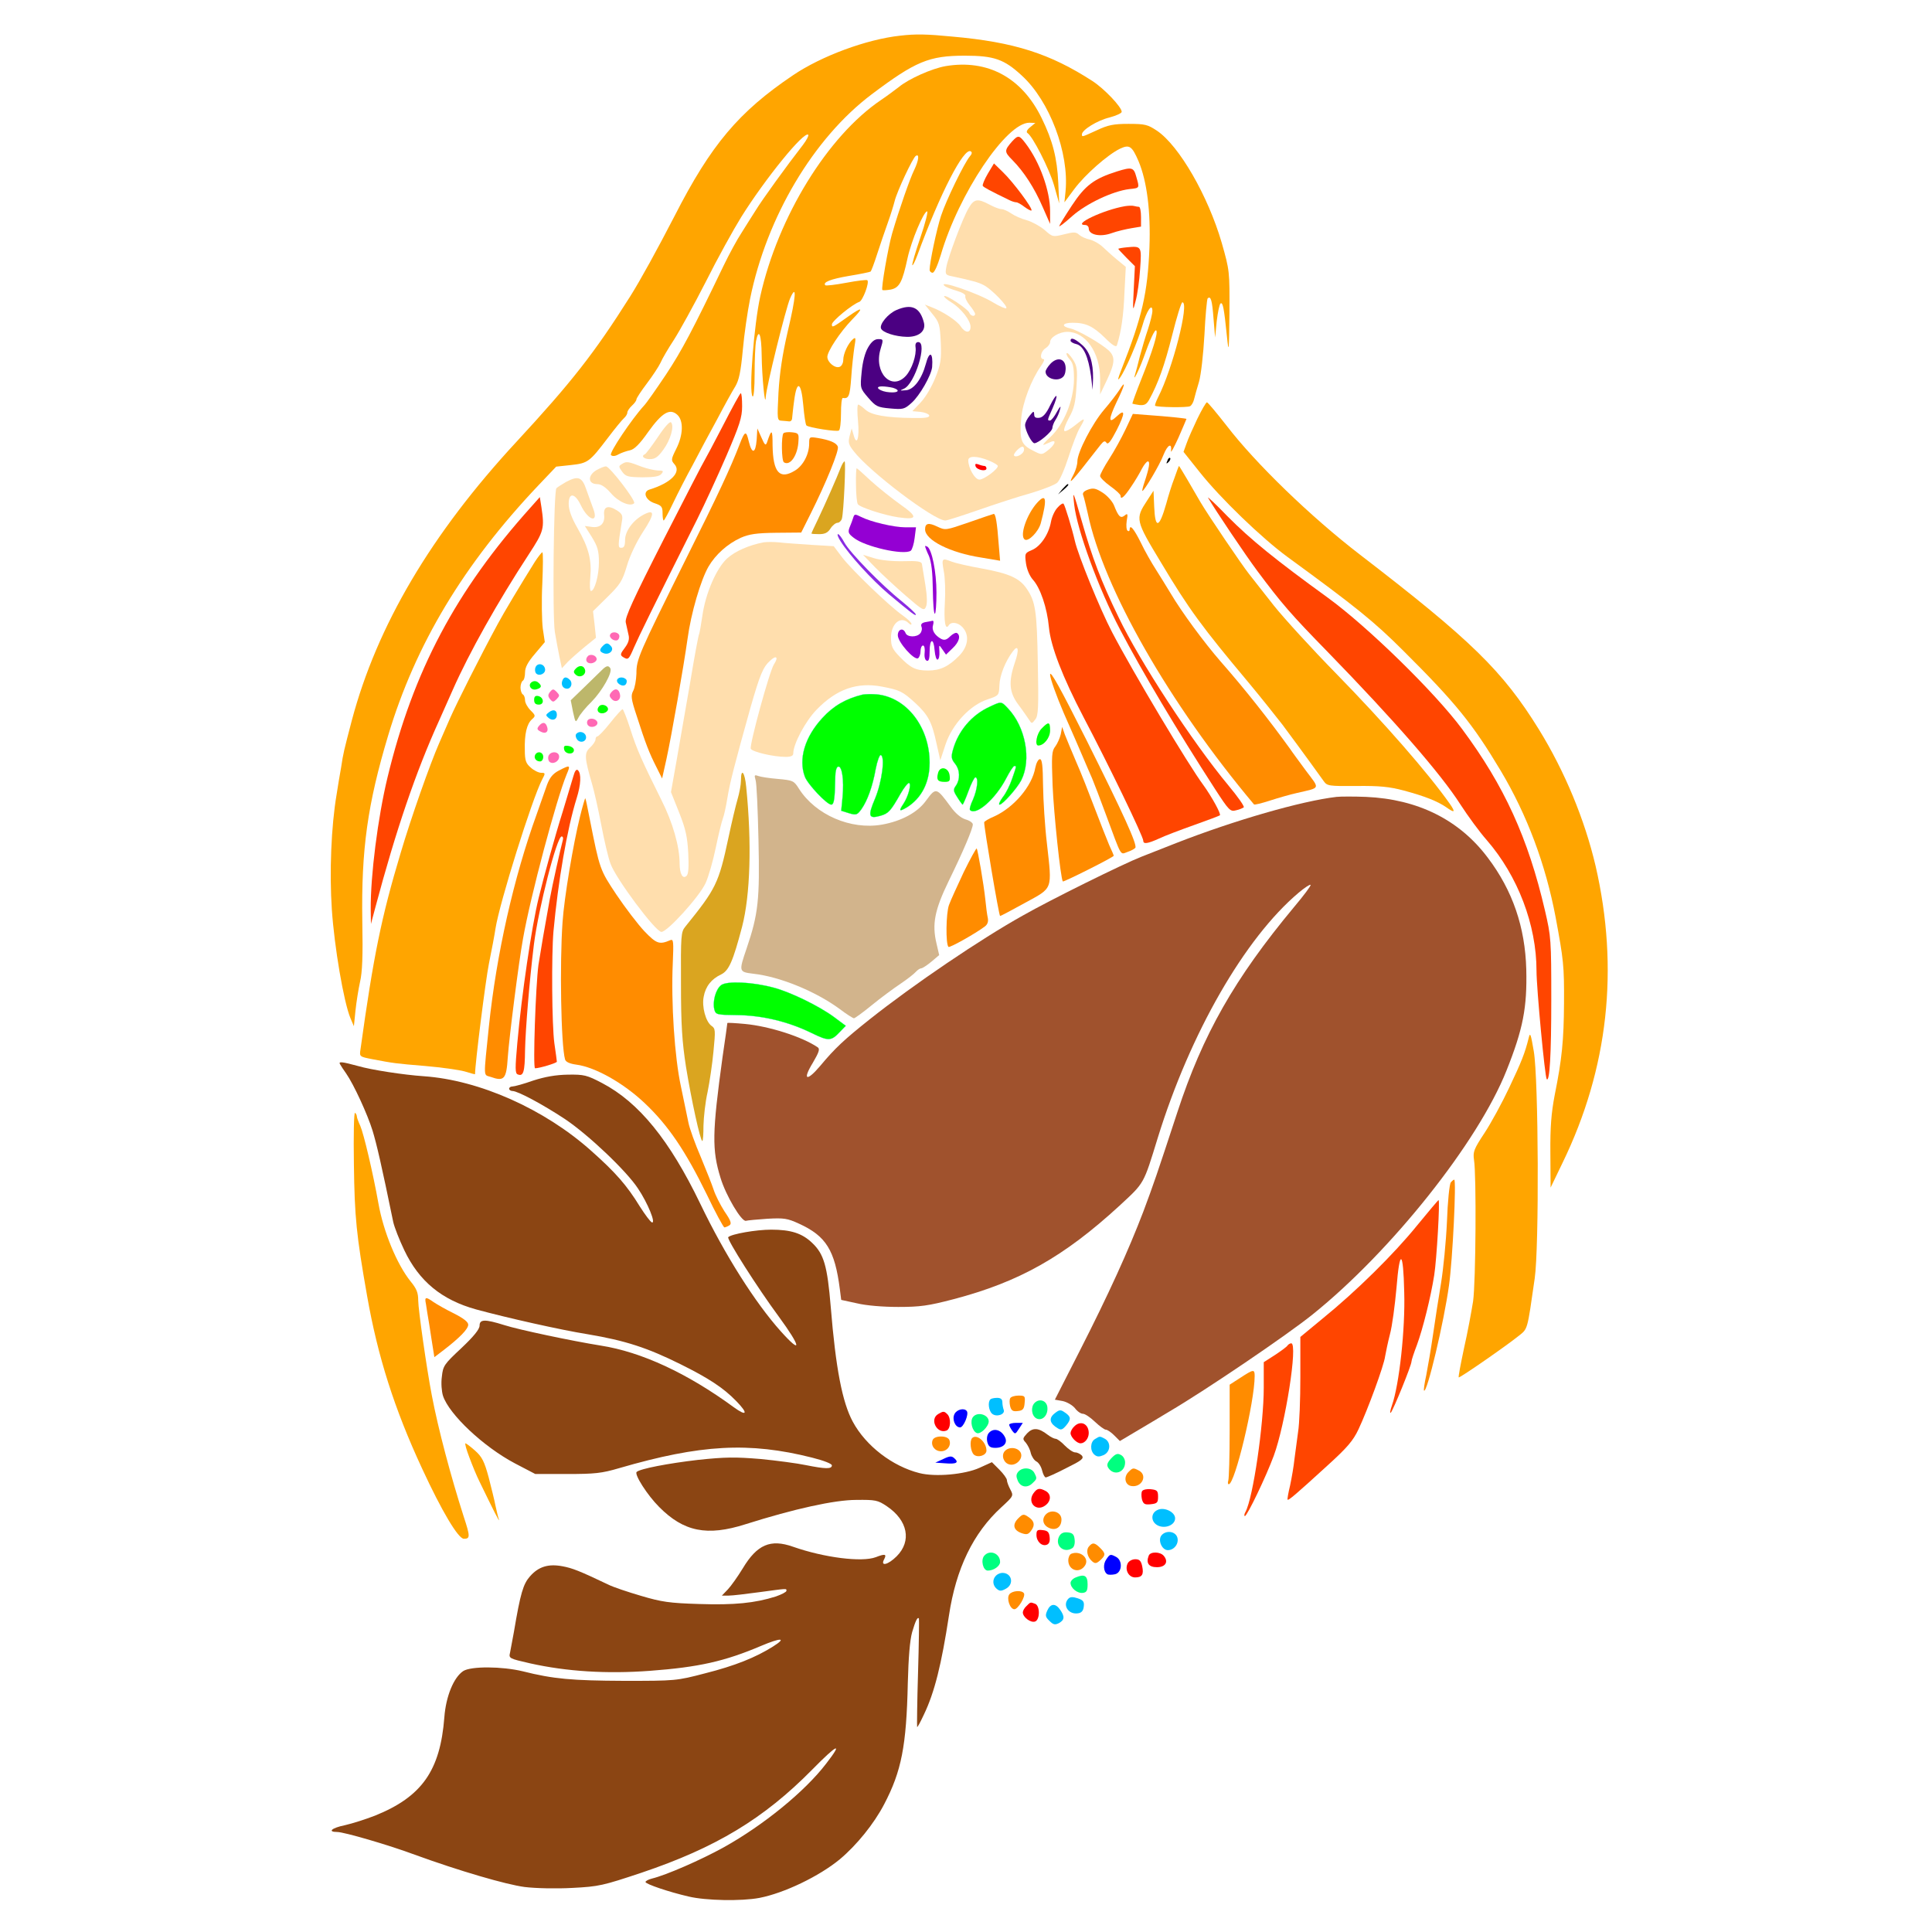 <?xml version="1.0" encoding="UTF-8" standalone="no"?>
<svg
   xmlns:dc="http://purl.org/dc/elements/1.1/"
   xmlns:cc="http://creativecommons.org/ns#"
   xmlns:rdf="http://www.w3.org/1999/02/22-rdf-syntax-ns#"
   xmlns:svg="http://www.w3.org/2000/svg"
   xmlns="http://www.w3.org/2000/svg"
   xmlns:sodipodi="http://sodipodi.sourceforge.net/DTD/sodipodi-0.dtd"
   xmlns:inkscape="http://www.inkscape.org/namespaces/inkscape"
   version="1.0"
   width="850pt"
   height="850pt"
   viewBox="0 0 850 850"
   preserveAspectRatio="xMidYMid meet"
   id="svg266"
   sodipodi:docname="43.svg"
   inkscape:version="0.92.2 5c3e80d, 2017-08-06">
  <defs
     id="defs270" />
  <sodipodi:namedview
     pagecolor="#ffffff"
     bordercolor="#666666"
     borderopacity="1"
     objecttolerance="10"
     gridtolerance="10"
     guidetolerance="10"
     inkscape:pageopacity="0"
     inkscape:pageshadow="2"
     inkscape:window-width="1920"
     inkscape:window-height="978"
     id="namedview268"
     showgrid="false"
     inkscape:zoom="0.83294118"
     inkscape:cx="624.03825"
     inkscape:cy="562.71554"
     inkscape:window-x="0"
     inkscape:window-y="1"
     inkscape:window-maximized="1"
     inkscape:current-layer="svg266" />
  <g
     transform="translate(0,850) scale(0.1,-0.1)"
     fill="#000000"
     stroke="none"
     id="g264">
    <path
       d="M0 4250 l0 -4250 4250 0 4250 0 0 4250 0 4250 -4250 0 -4250 0 0 -4250z m4155 4140 c255 -32 307 -42 395 -74 239 -85 351 -161 431 -293 8 -14 24 -23 38 -23 33 0 103 -35 137 -68 55 -55 146 -187 188 -276 139 -288 159 -597 59 -909 l-15 -48 75 -92 c153 -187 333 -353 602 -558 328 -249 492 -401 639 -592 96 -124 136 -191 215 -352 81 -166 129 -303 167 -480 27 -123 28 -143 28 -385 0 -251 -1 -257 -32 -390 -17 -74 -38 -155 -46 -180 -34 -103 -58 -167 -76 -207 -11 -24 -20 -45 -20 -48 0 -3 -24 -54 -53 -113 -67 -133 -74 -156 -81 -262 -4 -47 -11 -125 -16 -175 -5 -49 -13 -121 -16 -158 l-7 -68 -56 -43 c-95 -73 -334 -236 -346 -236 -11 0 -4 49 29 194 42 184 57 304 63 504 5 156 -3 326 -16 318 -4 -3 -7 -101 -8 -218 -3 -321 -38 -529 -146 -847 -26 -76 -38 -98 -62 -112 -16 -10 -33 -15 -37 -11 -4 4 2 52 12 106 21 105 20 133 0 70 -11 -32 -40 -94 -95 -204 -9 -18 -52 -36 -63 -26 -3 3 7 52 21 108 14 57 24 105 21 107 -2 2 -6 -5 -10 -15 -31 -88 -80 -185 -112 -217 -84 -88 -350 -317 -367 -317 -8 0 -4 26 23 130 24 96 36 177 20 140 -105 -245 -133 -291 -182 -308 -22 -7 -41 -10 -44 -7 -3 3 8 49 25 103 40 122 47 156 33 147 -5 -3 -10 -13 -10 -22 0 -26 -82 -174 -94 -170 -6 3 -10 9 -9 15 8 34 15 542 8 542 -5 0 -31 -15 -59 -34 -28 -19 -109 -68 -181 -110 -71 -41 -137 -79 -145 -84 -13 -8 -13 -12 0 -37 8 -15 21 -30 30 -33 21 -7 60 -43 60 -56 1 -6 15 -20 33 -31 22 -14 33 -29 35 -50 2 -16 15 -39 28 -52 16 -14 24 -33 24 -55 0 -18 7 -42 15 -52 23 -30 18 -80 -10 -114 -14 -17 -25 -37 -25 -45 0 -20 -57 -67 -81 -67 -11 0 -33 -10 -50 -22 -27 -20 -32 -21 -62 -9 -18 8 -47 13 -65 12 -19 0 -41 3 -50 8 -13 7 -20 1 -34 -32 -10 -22 -16 -47 -13 -55 10 -28 -25 -80 -63 -93 -21 -7 -49 -21 -64 -32 -21 -16 -34 -18 -65 -12 -21 4 -55 7 -76 6 -30 -2 -43 3 -65 26 -15 16 -35 32 -44 36 -9 3 -25 19 -34 34 -10 15 -30 40 -46 55 -15 15 -28 37 -28 50 0 13 -13 35 -29 50 -25 24 -29 25 -34 10 -3 -9 -12 -35 -21 -57 -8 -23 -19 -79 -25 -125 -24 -189 -58 -334 -92 -402 -11 -21 -19 -42 -19 -47 0 -5 -21 -45 -46 -88 -27 -45 -54 -108 -65 -149 -41 -166 -186 -372 -330 -471 -181 -124 -429 -180 -614 -139 -107 24 -169 43 -217 67 l-47 23 -78 -25 c-70 -22 -95 -24 -258 -24 -205 0 -163 -9 -645 145 -135 43 -299 95 -365 116 -66 20 -124 40 -129 45 -13 11 19 23 159 60 245 63 327 116 398 254 8 17 22 86 30 155 17 139 32 182 79 236 41 47 83 64 152 64 30 0 57 4 60 9 3 5 15 65 26 132 29 170 38 198 86 245 78 79 151 82 285 14 124 -63 261 -110 368 -124 157 -22 203 2 276 144 31 61 60 85 120 100 54 13 110 5 275 -41 128 -35 268 -13 301 48 11 20 10 27 -7 51 -28 38 -92 68 -140 67 -108 -4 -287 -46 -499 -117 -78 -26 -101 -29 -171 -26 -71 4 -89 9 -140 39 -71 42 -175 147 -199 200 -13 29 -23 38 -34 34 -91 -35 -300 -46 -383 -21 l-47 14 24 -49 c30 -59 31 -75 5 -89 -26 -14 -55 16 -111 112 -22 38 -41 68 -43 68 -5 0 20 -98 37 -150 9 -25 18 -61 22 -80 6 -32 3 -38 -20 -50 -22 -12 -28 -12 -40 1 -17 18 -114 213 -145 294 -21 53 -51 106 -38 65 3 -8 19 -64 37 -125 19 -60 44 -141 57 -178 13 -38 24 -74 24 -81 0 -9 -78 -56 -94 -56 -13 0 -145 210 -198 315 -47 92 -130 301 -171 430 -58 180 -85 315 -123 615 -23 181 -25 233 -22 445 l3 240 -68 97 c-38 54 -66 102 -63 107 4 5 25 -1 49 -14 43 -24 107 -42 107 -30 0 3 -5 16 -12 28 -20 38 -78 287 -95 412 -32 228 -17 634 32 849 7 33 19 88 26 121 35 172 147 455 256 648 133 237 224 355 562 726 90 99 190 214 222 256 126 165 262 385 387 625 102 199 131 251 178 320 54 81 247 273 334 333 120 82 281 154 400 177 147 30 217 34 325 20z"
       id="path4"
       style="fill:none" />
    <path
       d="M3960 8343 c-148 -16 -347 -90 -471 -174 -239 -161 -361 -306 -521 -619 -76 -147 -150 -282 -196 -355 -158 -250 -257 -376 -500 -639 -375 -405 -613 -808 -724 -1225 -35 -134 -38 -145 -47 -206 -6 -33 -15 -87 -20 -120 -24 -141 -32 -343 -21 -507 11 -163 52 -406 82 -478 l15 -35 7 69 c4 38 13 94 20 126 10 41 13 116 10 266 -5 317 23 516 114 819 120 400 332 753 662 1101 l77 81 65 7 c75 8 82 14 162 119 31 41 63 80 71 87 8 7 15 18 15 25 0 6 9 20 20 30 11 10 20 22 20 28 0 5 21 37 46 70 25 33 52 74 60 91 7 17 34 63 59 101 25 39 88 153 140 255 51 102 122 230 156 285 105 168 277 380 295 362 3 -3 -7 -23 -23 -44 -73 -94 -180 -242 -208 -288 -17 -27 -46 -72 -63 -100 -18 -27 -54 -93 -79 -145 -137 -285 -183 -372 -253 -478 -43 -64 -86 -126 -97 -137 -53 -58 -154 -208 -145 -217 6 -6 18 -6 33 3 13 7 36 15 51 18 19 4 43 28 80 81 61 85 95 105 128 75 28 -26 26 -89 -5 -150 -23 -46 -23 -50 -8 -67 32 -35 -15 -83 -110 -112 -31 -10 -17 -47 23 -60 30 -10 35 -15 35 -44 0 -17 2 -32 5 -32 3 1 22 36 42 78 20 42 59 118 86 167 26 50 74 140 107 200 32 61 68 126 80 145 16 27 24 63 33 160 6 69 21 170 32 225 73 360 279 707 535 900 193 145 252 170 410 170 129 0 173 -16 250 -87 123 -112 209 -341 193 -509 l-5 -49 44 59 c47 63 147 151 201 177 41 19 52 12 81 -55 37 -88 54 -220 48 -381 -8 -200 -32 -304 -123 -535 -17 -44 -19 -53 -6 -36 25 35 78 160 98 228 18 65 44 103 44 65 0 -12 -9 -48 -19 -79 -11 -32 -27 -86 -36 -120 -8 -34 -18 -70 -21 -80 -13 -41 17 18 36 70 29 82 51 130 57 123 9 -9 -16 -90 -64 -210 -24 -60 -42 -110 -41 -112 2 -1 16 -4 31 -6 22 -2 31 3 42 22 40 72 69 154 102 285 20 80 40 145 45 145 32 0 -43 -294 -107 -418 -9 -18 -15 -35 -13 -37 7 -7 143 -9 154 -2 7 4 14 17 17 29 3 13 13 48 22 78 9 31 19 120 24 207 4 84 11 156 14 160 14 13 20 -8 26 -89 l7 -83 7 72 c5 40 12 75 17 78 10 6 15 -18 28 -145 8 -78 9 -70 11 102 1 185 1 187 -34 310 -60 206 -187 427 -285 493 -41 27 -52 30 -125 30 -66 0 -90 -5 -139 -28 -66 -30 -66 -31 -66 -18 0 19 67 61 121 74 30 8 54 19 54 25 0 21 -76 101 -128 135 -187 121 -345 172 -617 196 -113 11 -161 12 -230 4z"
       id="path6"
       style="fill:#ffa500" />
    <path
       d="M4160 8209 c-59 -10 -163 -56 -207 -93 -16 -12 -50 -38 -77 -56 -235 -159 -453 -514 -531 -863 -28 -126 -51 -423 -34 -441 5 -6 9 36 9 101 0 61 3 125 6 142 12 60 24 30 25 -61 1 -93 15 -237 18 -185 2 43 88 390 107 434 30 68 27 11 -10 -144 -24 -103 -36 -185 -41 -270 -6 -119 -6 -123 14 -124 12 -1 27 -2 33 -3 7 -1 13 6 13 14 1 8 4 43 9 78 12 92 31 82 40 -20 4 -46 10 -86 14 -90 10 -9 133 -29 143 -22 5 3 9 36 9 75 0 38 3 68 8 68 26 -4 31 7 37 89 3 48 10 108 14 135 7 40 6 45 -6 35 -21 -17 -43 -64 -43 -91 0 -14 -7 -28 -16 -31 -20 -8 -54 20 -54 44 0 24 56 109 108 163 54 55 48 60 -17 14 -67 -48 -71 -50 -71 -34 0 14 89 88 121 99 15 6 45 85 35 95 -3 3 -44 -2 -92 -11 -48 -9 -90 -14 -93 -11 -12 13 22 27 104 41 49 8 92 17 95 19 3 2 16 36 29 77 13 40 34 102 47 138 13 36 26 79 30 95 10 42 80 191 93 199 17 11 13 -20 -7 -62 -18 -36 -65 -170 -97 -279 -18 -63 -49 -242 -43 -249 3 -2 19 -1 37 2 38 8 51 32 74 139 17 77 71 205 86 205 5 0 -8 -52 -30 -116 -22 -64 -38 -119 -35 -121 2 -2 12 17 22 44 100 272 205 476 235 457 7 -4 5 -12 -4 -22 -24 -28 -104 -192 -127 -262 -19 -58 -50 -205 -50 -237 0 -7 6 -13 13 -13 8 0 22 32 36 78 79 270 289 583 390 582 l26 -1 -23 -19 c-13 -10 -18 -21 -12 -25 23 -14 95 -155 117 -229 l23 -81 -4 90 c-5 110 -25 187 -73 285 -87 179 -238 260 -423 229z"
       id="path8"
       style="fill:#ffa500" />
    <path
       d="M4453 7878 c-35 -40 -35 -46 1 -82 51 -52 96 -121 133 -206 l33 -75 0 56 c0 89 -45 215 -107 297 -29 38 -33 39 -60 10z"
       id="path10"
       style="fill:#ff4500" />
    <path
       d="M4346 7736 c-15 -26 -25 -50 -22 -54 4 -6 31 -21 118 -63 10 -5 23 -9 29 -9 6 0 22 -9 36 -20 15 -11 28 -18 31 -16 7 8 -81 126 -126 169 l-39 38 -27 -45z"
       id="path12"
       style="fill:#ff4500" />
    <path
       d="M4915 7746 c-102 -32 -141 -62 -199 -150 -31 -47 -56 -88 -56 -91 0 -4 26 16 57 44 62 55 178 110 251 119 47 5 46 3 31 55 -11 41 -20 43 -84 23z"
       id="path14"
       style="fill:#ff4500" />
    <path
       d="M4262 7585 c-26 -43 -92 -219 -99 -262 -5 -29 -3 -33 23 -38 88 -19 120 -27 143 -40 33 -17 107 -93 98 -101 -3 -3 -29 8 -57 25 -68 42 -249 103 -214 73 5 -5 28 -14 52 -21 25 -7 42 -17 39 -24 -2 -7 7 -25 19 -40 13 -16 24 -33 24 -38 0 -14 -20 -10 -26 6 -7 16 -102 80 -110 72 -3 -2 11 -15 31 -27 44 -27 85 -80 85 -108 0 -29 -24 -28 -44 3 -16 24 -78 65 -129 84 l-28 11 33 -41 c31 -38 33 -47 37 -126 3 -75 0 -95 -24 -155 -16 -40 -43 -86 -64 -108 l-37 -39 35 -3 c19 -2 36 -9 39 -15 3 -10 -15 -13 -70 -12 -120 1 -185 13 -211 37 -13 12 -27 22 -31 22 -5 0 -5 -33 -1 -74 7 -75 -6 -112 -20 -58 l-8 27 -9 -33 c-7 -28 -5 -38 18 -67 68 -89 353 -305 403 -305 8 0 73 21 145 46 72 25 175 59 230 74 54 16 107 37 117 46 11 9 33 60 50 113 17 53 39 111 50 129 27 46 24 47 -21 11 -22 -18 -43 -29 -47 -25 -5 4 5 30 20 58 23 41 29 67 33 137 5 76 3 90 -16 120 -12 18 -24 31 -27 27 -3 -3 2 -15 13 -27 15 -16 19 -36 19 -88 -1 -92 -44 -198 -104 -254 -24 -22 -37 -37 -28 -34 10 4 24 10 33 14 25 9 13 -17 -18 -40 -25 -19 -26 -19 -66 2 -50 25 -57 47 -49 141 6 69 44 169 87 230 12 17 17 30 11 30 -19 0 -12 35 9 48 11 7 20 19 20 27 0 21 40 45 76 45 80 0 143 -90 144 -205 l0 -70 30 63 c36 76 37 102 8 130 -34 31 -136 90 -169 97 -42 9 -36 25 10 25 58 0 90 -15 143 -67 33 -33 49 -42 52 -32 19 60 29 130 33 229 l6 116 -39 32 c-22 18 -50 44 -64 57 -14 13 -39 27 -55 31 -17 3 -38 13 -47 21 -14 13 -24 13 -67 2 -49 -12 -50 -12 -85 19 -20 17 -55 36 -78 43 -24 6 -55 20 -69 30 -15 10 -34 19 -43 19 -9 0 -33 9 -53 20 -52 28 -68 25 -91 -15z m242 -1070 c-6 -15 -34 -29 -42 -20 -8 7 29 45 39 39 4 -2 6 -11 3 -19z m-154 -41 c22 -9 40 -20 40 -24 0 -15 -61 -60 -81 -60 -20 0 -49 51 -49 85 0 20 38 20 90 -1z"
       id="path16"
       style="fill:#ffdead" />
    <path
       d="M4292 6449 c5 -17 48 -25 48 -10 0 6 -4 11 -9 11 -5 0 -17 3 -27 7 -12 4 -15 2 -12 -8z"
       id="path18"
       style="fill:#ff0000" />
    <path
       d="M4950 7593 c-95 -16 -236 -83 -175 -83 8 0 15 -7 15 -15 0 -28 50 -39 100 -21 25 9 64 18 88 22 l42 7 0 43 c0 24 -4 44 -9 44 -5 0 -15 2 -23 4 -7 2 -24 1 -38 -1z"
       id="path20"
       style="fill:#ff4500" />
    <path
       d="M4958 7412 c-21 -2 -38 -5 -38 -7 0 -1 16 -19 36 -39 l37 -37 -5 -102 c-5 -99 -4 -100 8 -52 8 28 17 91 20 141 7 101 7 102 -58 96z"
       id="path22"
       style="fill:#ff4500" />
    <path
       d="M3944 7136 c-37 -16 -75 -62 -68 -81 7 -18 63 -36 114 -37 52 -1 84 25 75 62 -17 68 -54 85 -121 56z"
       id="path24"
       style="fill:#4b0082" />
    <path
       d="M3819 6971 c-13 -22 -24 -63 -28 -107 -7 -72 -7 -72 29 -114 33 -38 40 -42 96 -47 57 -5 63 -4 95 25 35 31 86 120 90 157 5 66 -12 74 -28 13 -18 -66 -53 -113 -88 -115 -27 -2 -28 -2 -8 7 48 20 105 205 63 205 -10 0 -14 -8 -12 -22 5 -35 -16 -98 -43 -127 -63 -68 -142 15 -111 118 13 43 13 44 -10 44 -16 0 -30 -11 -45 -37z m109 -177 c34 -10 26 -23 -13 -20 -42 2 -74 26 -34 26 13 0 34 -3 47 -6z"
       id="path26"
       style="fill:#4b0082" />
    <path
       d="M4710 7001 c0 -5 12 -12 26 -15 31 -8 52 -55 64 -140 l7 -61 2 50 c1 71 -15 120 -50 149 -31 27 -49 33 -49 17z"
       id="path28"
       style="fill:#4b0082" />
    <path
       d="M4621 6899 c-12 -13 -21 -28 -21 -34 0 -32 57 -47 79 -21 7 8 11 27 9 43 -4 37 -38 43 -67 12z"
       id="path30"
       style="fill:#4b0082" />
    <path
       d="M4924 6783 c-10 -15 -39 -54 -66 -85 -53 -62 -118 -188 -118 -228 0 -14 -7 -38 -15 -54 -32 -61 -16 -44 117 127 14 17 19 19 26 9 7 -10 19 6 45 56 38 75 38 96 0 60 -37 -35 -37 -14 0 64 37 75 42 101 11 51z"
       id="path32"
       style="fill:#ff8c00" />
    <path
       d="M3181 6628 c-41 -79 -77 -147 -81 -153 -4 -5 -85 -162 -180 -348 -135 -265 -171 -344 -167 -365 3 -15 9 -39 12 -54 5 -19 1 -35 -16 -58 -20 -26 -21 -32 -9 -40 24 -15 26 -13 50 43 20 46 78 165 277 562 33 66 91 192 129 280 58 135 69 169 69 217 0 32 -2 58 -6 58 -3 0 -38 -64 -78 -142z"
       id="path34"
       style="fill:#ff4500" />
    <path
       d="M4620 6716 c-17 -36 -32 -52 -47 -54 -17 -2 -23 2 -23 15 -1 16 -3 15 -20 -6 -11 -13 -20 -31 -20 -41 0 -23 29 -80 41 -80 18 0 79 52 79 67 0 7 6 24 14 36 8 12 17 33 20 47 5 17 0 13 -14 -12 -11 -21 -25 -38 -30 -38 -13 0 -13 0 11 54 28 65 20 74 -11 12z"
       id="path36"
       style="fill:#4b0082" />
    <path
       d="M5268 6658 c-19 -40 -41 -89 -48 -110 l-13 -36 71 -89 c92 -116 274 -291 386 -373 301 -220 380 -283 512 -415 229 -228 304 -321 426 -525 117 -196 198 -413 242 -645 35 -189 38 -213 37 -379 -1 -164 -9 -245 -41 -404 -15 -79 -20 -140 -19 -255 l1 -152 53 110 c201 414 249 853 145 1305 -48 204 -135 415 -249 600 -160 259 -299 394 -788 770 -216 166 -459 401 -587 568 -44 56 -82 102 -86 102 -4 0 -23 -33 -42 -72z"
       id="path38"
       style="fill:#ffa500" />
    <path
       d="M4952 6611 c-18 -38 -50 -96 -72 -130 -22 -34 -40 -68 -40 -75 0 -7 20 -27 45 -45 25 -18 45 -36 45 -42 0 -20 16 -6 46 39 18 26 39 62 48 80 9 17 21 32 26 32 11 0 6 -29 -15 -92 -7 -21 -11 -38 -9 -38 8 0 77 116 93 159 18 45 38 55 33 16 -2 -11 13 16 33 60 19 44 35 81 35 82 0 2 -84 11 -171 17 l-65 5 -32 -68z"
       id="path40"
       style="fill:#ff8c00" />
    <path
       d="M2895 6578 c-27 -40 -53 -74 -57 -76 -19 -8 -6 -22 21 -22 23 0 36 9 59 41 32 43 50 105 34 121 -5 5 -28 -20 -57 -64z"
       id="path42"
       style="fill:#ffdead" />
    <path
       d="M3329 6565 c-5 -62 -21 -64 -35 -6 -11 48 -17 46 -40 -14 -41 -106 -93 -218 -239 -510 -207 -417 -215 -435 -215 -499 -1 -28 -7 -62 -14 -75 -11 -21 -10 -35 15 -110 39 -122 56 -165 86 -224 l26 -52 19 85 c23 106 75 403 93 530 15 112 58 258 92 317 31 53 83 100 142 127 37 16 68 21 156 22 l110 1 42 84 c67 134 126 278 119 294 -6 17 -35 29 -88 38 -37 6 -38 5 -38 -24 0 -47 -26 -97 -62 -119 -68 -42 -97 -9 -99 110 0 73 -4 75 -24 15 -6 -17 -10 -15 -25 20 l-18 40 -3 -50z"
       id="path44"
       style="fill:#ff8c00" />
    <path
       d="M3447 6594 c-10 -11 -9 -122 2 -128 28 -18 62 33 64 96 2 30 -1 33 -28 36 -17 2 -34 0 -38 -4z"
       id="path46"
       style="fill:#ff8c00" />
    <path
       d="M5136 6473 c-6 -14 -5 -15 5 -6 7 7 10 15 7 18 -3 3 -9 -2 -12 -12z"
       id="path48" />
    <path
       d="M2737 6459 c-16 -10 -16 -11 0 -34 16 -22 26 -24 89 -25 52 0 75 4 84 15 11 13 8 15 -16 15 -16 1 -47 8 -69 16 -62 24 -69 25 -88 13z"
       id="path50"
       style="fill:#ffdead" />
    <path
       d="M3699 6443 c-16 -42 -69 -162 -100 -227 -16 -33 -29 -61 -29 -63 0 -2 15 -3 34 -3 25 0 38 6 50 25 9 14 23 25 31 25 7 0 16 8 19 18 8 28 18 252 12 252 -4 0 -11 -12 -17 -27z"
       id="path52"
       style="fill:#daa520" />
    <path
       d="M2623 6431 c-39 -24 -36 -61 5 -61 17 0 36 -13 59 -39 33 -39 86 -62 103 -45 9 10 -104 157 -123 162 -7 1 -26 -7 -44 -17z"
       id="path54"
       style="fill:#ffdead" />
    <path
       d="M5167 6397 c-11 -28 -27 -79 -36 -113 -31 -109 -49 -113 -53 -13 l-3 70 -28 -43 c-53 -81 -52 -86 61 -273 122 -204 179 -282 386 -529 54 -65 120 -148 148 -184 27 -37 58 -78 68 -92 22 -30 93 -127 114 -157 15 -21 23 -22 144 -21 101 1 144 -3 208 -20 93 -25 148 -47 186 -73 38 -27 43 -24 17 14 -95 135 -288 356 -499 572 -108 110 -231 245 -275 300 -43 55 -93 118 -110 140 -33 42 -178 256 -213 315 -11 19 -37 63 -57 98 -20 34 -37 62 -38 62 -1 0 -10 -24 -20 -53z"
       id="path56"
       style="fill:#ffa500" />
    <path
       d="M3766 6367 c0 -41 4 -79 8 -85 8 -14 117 -49 178 -58 85 -12 88 1 10 56 -38 27 -97 74 -130 104 -33 31 -61 56 -63 56 -2 0 -4 -33 -3 -73z"
       id="path58"
       style="fill:#ffdead" />
    <path
       d="M2491 6380 c-19 -11 -38 -23 -43 -28 -12 -12 -18 -559 -7 -632 5 -30 14 -79 20 -108 l11 -52 26 28 c15 15 49 45 76 67 l48 39 -6 58 -7 59 63 62 c56 55 66 70 86 137 13 45 43 107 71 150 52 79 53 102 3 76 -46 -24 -82 -72 -82 -112 0 -24 -4 -34 -16 -34 -16 0 -16 5 2 116 5 25 1 34 -21 48 -39 25 -61 18 -57 -20 4 -38 -18 -58 -56 -52 l-29 4 31 -49 c25 -41 31 -60 31 -111 0 -58 -19 -126 -35 -126 -5 0 -6 27 -3 59 7 77 -7 132 -56 217 -27 47 -39 81 -39 107 0 51 27 49 53 -5 33 -69 80 -82 55 -16 -7 18 -20 56 -30 83 -19 57 -36 63 -89 35z"
       id="path60"
       style="fill:#ffdead" />
    <path
       d="M4674 6348 l-19 -23 23 19 c21 18 27 26 19 26 -2 0 -12 -10 -23 -22z"
       id="path62" />
    <path
       d="M4787 6346 c-19 -7 -26 -15 -21 -26 3 -8 12 -44 20 -80 69 -329 359 -836 731 -1279 2 -3 34 5 71 17 37 12 90 27 117 33 107 25 103 15 40 99 -30 41 -62 84 -69 95 -94 130 -197 261 -306 385 -73 84 -171 217 -220 300 -18 30 -48 78 -65 105 -18 28 -48 80 -66 118 -31 62 -49 83 -49 56 0 -5 -4 -8 -9 -4 -5 3 -7 22 -4 43 6 32 4 35 -9 24 -18 -14 -27 -6 -47 45 -7 17 -29 42 -49 55 -31 20 -42 22 -65 14z"
       id="path64"
       style="fill:#ff8c00" />
    <path
       d="M4726 6280 c12 -109 107 -370 202 -550 95 -182 252 -445 418 -702 61 -94 67 -100 92 -93 15 3 30 10 34 13 4 4 -27 48 -68 97 -157 189 -390 545 -483 740 -77 159 -116 262 -161 420 -40 139 -41 141 -34 75z"
       id="path66"
       style="fill:#ff4500" />
    <path
       d="M5315 6310 c34 -58 164 -251 216 -321 109 -146 147 -190 312 -359 288 -296 496 -534 582 -669 33 -51 85 -122 116 -157 137 -158 219 -373 219 -575 0 -77 37 -469 45 -477 13 -13 20 109 20 348 0 266 -1 279 -28 395 -74 318 -179 548 -364 797 -119 161 -416 451 -592 579 -229 166 -339 255 -441 358 -51 53 -90 89 -85 81z"
       id="path68"
       style="fill:#ff4500" />
    <path
       d="M2335 6268 c-329 -366 -517 -720 -630 -1188 -43 -178 -75 -433 -74 -580 l1 -65 20 75 c90 337 177 593 280 820 11 25 38 86 60 135 72 163 197 386 335 597 66 101 69 113 55 207 l-7 44 -40 -45z"
       id="path70"
       style="fill:#ff4500" />
    <path
       d="M4563 6288 c-46 -51 -79 -147 -54 -162 16 -10 60 35 70 72 29 109 24 134 -16 90z"
       id="path72"
       style="fill:#ff8c00" />
    <path
       d="M4653 6267 c-12 -12 -25 -40 -29 -62 -10 -56 -46 -109 -84 -125 -31 -13 -32 -15 -26 -59 4 -27 16 -55 30 -71 33 -36 63 -124 71 -211 8 -83 60 -218 152 -394 111 -211 263 -525 263 -544 0 -16 19 -13 70 10 25 12 94 38 153 59 59 21 110 40 114 43 6 6 -36 82 -72 132 -67 90 -310 497 -402 673 -54 103 -150 340 -164 402 -12 53 -44 158 -50 164 -3 3 -15 -4 -26 -17z"
       id="path74"
       style="fill:#ff4500" />
    <path
       d="M3754 6223 c-3 -10 -10 -29 -16 -43 -8 -21 -6 -28 18 -46 48 -39 220 -78 251 -57 6 5 14 30 17 56 l6 47 -46 0 c-51 0 -153 24 -196 46 -26 13 -29 13 -34 -3z"
       id="path76"
       style="fill:#9400d3" />
    <path
       d="M4263 6202 c-102 -35 -103 -36 -139 -19 -39 19 -54 15 -54 -12 0 -47 110 -103 247 -124 l83 -14 -6 71 c-7 97 -14 136 -22 135 -4 -1 -53 -17 -109 -37z"
       id="path78"
       style="fill:#ff8c00" />
    <path
       d="M3698 6119 c39 -62 139 -171 211 -232 103 -86 121 -100 120 -90 0 4 -28 30 -62 58 -89 71 -229 215 -252 258 -11 20 -23 37 -28 37 -5 0 0 -14 11 -31z"
       id="path80"
       style="fill:#8a2be2" />
    <path
       d="M3360 6114 c-64 -12 -126 -39 -161 -71 -47 -43 -95 -153 -109 -253 -6 -40 -12 -75 -14 -79 -3 -4 -21 -101 -40 -216 -20 -116 -47 -271 -60 -345 l-24 -135 36 -90 c29 -73 36 -107 40 -178 3 -60 1 -92 -7 -100 -17 -17 -31 8 -31 55 0 74 -31 181 -79 276 -86 173 -110 226 -138 315 -15 47 -31 87 -34 87 -3 0 -28 -27 -54 -60 -26 -33 -52 -60 -57 -60 -4 0 -8 -6 -8 -13 0 -8 -11 -24 -24 -36 -26 -24 -25 -44 9 -161 9 -30 27 -110 40 -178 13 -68 31 -146 41 -172 23 -65 198 -300 224 -300 26 0 166 154 194 214 13 28 33 98 45 156 12 58 26 115 31 128 5 12 14 52 20 90 11 68 32 149 101 396 43 150 56 181 88 210 27 25 37 15 16 -17 -20 -31 -108 -354 -102 -371 6 -14 100 -36 154 -36 23 0 33 5 33 15 0 42 54 143 103 193 88 91 179 122 288 101 78 -15 90 -21 146 -72 56 -52 73 -83 93 -177 l17 -75 23 70 c30 89 108 173 185 198 50 17 50 17 52 62 1 42 26 106 59 149 24 33 29 8 9 -49 -29 -85 -25 -132 16 -186 19 -25 39 -55 46 -65 12 -19 13 -19 28 1 13 16 15 52 11 245 -4 232 -10 273 -49 330 -31 46 -77 67 -198 89 -57 10 -117 24 -132 30 -43 17 -45 15 -35 -41 6 -29 8 -92 5 -139 -5 -82 2 -125 17 -100 11 17 41 13 61 -9 31 -34 25 -84 -15 -125 -46 -47 -83 -65 -137 -65 -54 0 -77 11 -125 61 -32 33 -38 46 -38 83 0 63 43 99 78 64 7 -7 12 -8 12 -3 0 6 -17 22 -38 37 -58 40 -225 201 -267 256 l-37 49 -101 6 c-56 4 -120 8 -142 11 -22 2 -51 2 -65 0z"
       id="path82"
       style="fill:#ffdead" />
    <path
       d="M4070 6097 c0 -3 7 -22 17 -43 11 -28 16 -71 17 -146 1 -60 4 -108 9 -108 4 0 7 42 7 93 0 91 -20 189 -40 202 -6 3 -10 4 -10 2z"
       id="path84"
       style="fill:#9400d3" />
    <path
       d="M2353 6028 c-62 -99 -138 -226 -163 -273 -77 -142 -181 -349 -210 -415 -18 -41 -40 -91 -48 -110 -40 -91 -124 -329 -170 -485 -84 -280 -119 -451 -176 -862 -5 -32 -4 -32 52 -43 94 -18 102 -19 234 -30 70 -6 148 -17 173 -24 25 -8 45 -13 45 -12 0 45 46 411 61 486 12 58 25 128 29 155 18 114 161 570 205 655 15 28 15 30 -4 30 -11 0 -32 10 -46 23 -21 18 -26 31 -26 77 -2 71 9 115 31 135 17 15 17 17 -6 40 -13 13 -24 33 -24 44 0 11 -4 23 -10 26 -5 3 -10 17 -10 30 0 13 5 27 10 30 6 3 10 20 10 37 0 22 13 46 44 82 l43 51 -9 60 c-4 33 -6 122 -2 198 3 75 4 137 0 137 -3 0 -18 -19 -33 -42z"
       id="path86"
       style="fill:#ffa500" />
    <path
       d="M3851 6003 c30 -30 90 -86 134 -124 75 -65 81 -68 89 -48 6 13 5 47 -3 97 -7 42 -14 83 -15 91 -2 11 -20 14 -82 12 -47 -1 -99 4 -128 13 l-49 15 54 -56z"
       id="path88"
       style="fill:#ffdead" />
    <path
       d="M4072 5763 c-16 -3 -22 -9 -18 -20 4 -9 1 -22 -5 -29 -15 -19 -58 -18 -65 1 -10 25 -34 17 -34 -10 0 -30 72 -111 89 -101 6 4 11 18 11 32 0 13 5 24 11 24 6 0 9 -14 7 -32 -2 -19 2 -33 10 -35 8 -3 12 9 12 41 0 58 18 61 22 4 2 -24 8 -42 13 -40 6 2 9 17 8 35 -2 32 -2 32 13 10 l16 -23 29 28 c29 27 37 56 19 67 -5 3 -19 -4 -30 -15 -15 -15 -25 -18 -39 -11 -29 16 -43 39 -36 61 3 11 3 19 -2 19 -4 -1 -18 -4 -31 -6z"
       id="path90"
       style="fill:#9400d3" />
    <path
       d="M2685 5709 c-8 -12 14 -31 30 -26 6 2 10 10 10 18 0 17 -31 24 -40 8z"
       id="path92"
       style="fill:#ff69b4" />
    <path
       d="M2652 5658 c-16 -16 -15 -25 4 -32 24 -9 47 13 33 30 -14 17 -22 17 -37 2z"
       id="path94"
       style="fill:#00bfff" />
    <path
       d="M2587 5614 c-16 -16 -6 -35 16 -32 12 2 22 10 22 18 0 16 -26 25 -38 14z"
       id="path96"
       style="fill:#ff69b4" />
    <path
       d="M2356 5564 c-4 -10 -2 -22 3 -27 14 -14 43 0 39 20 -4 24 -34 28 -42 7z"
       id="path98"
       style="fill:#00bfff" />
    <path
       d="M2531 5556 c-9 -10 -8 -16 4 -26 19 -15 47 3 38 26 -7 18 -27 18 -42 0z"
       id="path100"
       style="fill:#00ff00" />
    <path
       d="M2648 5552 c-9 -9 -44 -43 -77 -75 l-60 -58 10 -51 c11 -49 11 -49 24 -25 7 14 33 46 58 70 46 47 93 129 82 147 -8 13 -17 12 -37 -8z"
       id="path102"
       style="fill:#bdb76b" />
    <path
       d="M4620 5532 c0 -16 27 -92 60 -169 34 -76 71 -163 84 -193 13 -30 31 -73 41 -95 9 -22 37 -94 61 -160 71 -191 61 -175 95 -163 16 5 31 14 34 18 9 14 -52 148 -215 474 -115 229 -160 310 -160 288z"
       id="path104"
       style="fill:#ff8c00" />
    <path
       d="M2474 5505 c-7 -18 3 -35 21 -35 18 0 26 25 12 39 -15 15 -27 14 -33 -4z"
       id="path106"
       style="fill:#00bfff" />
    <path
       d="M2716 5511 c-9 -15 23 -36 36 -23 5 5 7 15 4 21 -9 13 -33 14 -40 2z"
       id="path108"
       style="fill:#00bfff" />
    <path
       d="M2341 5500 c-21 -12 -6 -39 18 -33 24 6 27 16 8 31 -7 6 -18 7 -26 2z"
       id="path110"
       style="fill:#00ff00" />
    <path
       d="M2420 5456 c-10 -13 -10 -19 0 -32 12 -14 15 -14 29 0 14 15 14 17 0 32 -14 14 -17 14 -29 0z"
       id="path112"
       style="fill:#ff69b4" />
    <path
       d="M2690 5455 c-10 -12 -10 -18 0 -29 16 -20 42 -8 38 17 -4 26 -21 32 -38 12z"
       id="path114"
       style="fill:#ff69b4" />
    <path
       d="M3795 5444 c-74 -18 -129 -50 -177 -103 -77 -83 -106 -181 -77 -258 12 -33 97 -123 116 -123 13 0 16 26 18 124 0 22 5 41 12 43 17 6 27 -58 20 -132 l-6 -62 35 -11 c31 -9 35 -8 54 18 26 37 49 99 63 178 7 35 17 62 22 60 20 -6 5 -119 -25 -191 -33 -78 -29 -91 24 -76 35 10 45 21 88 97 16 28 34 50 38 47 10 -6 -4 -59 -25 -91 -22 -33 -19 -36 15 -16 64 40 100 109 100 196 0 157 -101 288 -232 301 -24 2 -52 1 -63 -1z"
       id="path116"
       style="stroke:#00fa9a;fill:#00ff00" />
    <path
       d="M2350 5421 c0 -15 6 -21 21 -21 25 0 22 33 -4 38 -12 2 -17 -3 -17 -17z"
       id="path118"
       style="fill:#00ff00" />
    <path
       d="M4355 5391 c-80 -36 -140 -107 -163 -192 -8 -29 -6 -39 9 -58 23 -28 24 -69 5 -97 -13 -18 -12 -24 6 -52 11 -18 22 -32 23 -32 2 0 14 27 26 60 12 33 26 60 30 60 15 0 9 -53 -10 -97 -11 -23 -17 -44 -13 -47 26 -26 111 48 158 138 16 31 32 56 37 56 9 0 10 1 -10 -56 -9 -27 -27 -64 -41 -81 -13 -18 -20 -33 -14 -33 13 0 77 72 95 107 46 90 19 235 -58 316 -30 32 -29 32 -80 8z"
       id="path120"
       style="stroke:#00fa9a;fill:#00ff00" />
    <path
       d="M2637 5394 c-16 -16 -6 -35 16 -32 12 2 22 10 22 18 0 16 -26 25 -38 14z"
       id="path122"
       style="fill:#00ff00" />
    <path
       d="M2416 5367 c-16 -12 -16 -14 -2 -26 17 -14 36 -7 36 14 0 21 -15 26 -34 12z"
       id="path124"
       style="fill:#00bfff" />
    <path
       d="M2585 5330 c-4 -7 -3 -16 3 -22 14 -14 45 -2 40 15 -6 16 -34 21 -43 7z"
       id="path126"
       style="fill:#ff69b4" />
    <path
       d="M2371 5306 c-10 -12 -8 -17 8 -25 22 -12 37 0 27 24 -7 19 -20 19 -35 1z"
       id="path128"
       style="fill:#ff69b4" />
    <path
       d="M4583 5295 c-22 -21 -32 -75 -15 -75 25 0 52 34 52 66 0 39 -6 41 -37 9z"
       id="path130"
       style="fill:#00ff00" />
    <path
       d="M4667 5270 c-4 -17 -15 -42 -24 -54 -16 -20 -17 -39 -12 -172 5 -120 35 -408 45 -422 3 -4 224 107 224 113 0 2 -9 24 -20 47 -10 24 -39 97 -64 163 -25 66 -61 158 -82 205 -20 47 -42 100 -49 118 l-12 34 -6 -32z"
       id="path132"
       style="fill:#ff8c00" />
    <path
       d="M2534 5269 c-3 -6 0 -17 7 -25 18 -17 44 -2 36 20 -7 18 -33 21 -43 5z"
       id="path134"
       style="fill:#00bfff" />
    <path
       d="M2482 5203 c4 -22 43 -25 43 -3 0 8 -11 16 -23 18 -19 3 -23 0 -20 -15z"
       id="path136"
       style="fill:#00ff00" />
    <path
       d="M2355 5180 c-8 -14 3 -30 21 -30 8 0 14 9 14 20 0 21 -24 28 -35 10z"
       id="path138"
       style="fill:#00ff00" />
    <path
       d="M2413 5174 c-3 -8 -1 -20 4 -25 14 -14 43 0 43 22 0 24 -38 26 -47 3z"
       id="path140"
       style="fill:#ff69b4" />
    <path
       d="M4555 5123 c-14 -82 -95 -176 -181 -215 -24 -10 -44 -22 -44 -26 -1 -21 65 -412 70 -412 3 0 52 26 110 58 124 68 119 54 96 261 -9 75 -16 189 -17 254 -1 88 -4 117 -14 117 -7 0 -16 -17 -20 -37z"
       id="path142"
       style="fill:#ff8c00" />
    <path
       d="M2459 5110 c-27 -14 -40 -31 -52 -62 -8 -24 -29 -81 -45 -128 -103 -284 -178 -620 -211 -935 -24 -235 -25 -212 8 -223 59 -21 69 -10 75 86 6 87 48 418 67 522 33 188 147 614 192 723 18 42 16 43 -34 17z"
       id="path144"
       style="fill:#ff8c00" />
    <path
       d="M2522 5083 c-6 -21 -27 -90 -46 -153 -33 -104 -84 -289 -106 -380 -31 -127 -75 -427 -94 -639 -10 -112 -10 -134 2 -138 25 -10 31 11 32 107 2 92 19 302 39 465 20 158 101 475 122 475 6 0 8 -8 5 -17 -8 -28 -47 -202 -57 -258 -23 -126 -40 -226 -50 -290 -12 -88 -25 -455 -15 -455 19 0 96 23 96 29 0 3 -5 40 -11 81 -11 80 -13 388 -4 492 21 225 60 451 102 586 19 60 21 108 6 123 -7 7 -14 -2 -21 -28z"
       id="path146"
       style="fill:#ff4500" />
    <path
       d="M4127 5099 c-8 -30 -1 -39 29 -39 22 0 25 4 22 28 -4 36 -43 44 -51 11z"
       id="path148"
       style="fill:#00ff00" />
    <path
       d="M3260 5067 c0 -19 -7 -56 -15 -83 -8 -27 -26 -103 -40 -169 -43 -202 -55 -225 -190 -392 -19 -23 -20 -39 -19 -251 0 -181 5 -255 22 -365 23 -142 63 -327 72 -327 3 0 5 30 5 68 1 37 8 103 18 147 9 44 21 125 26 179 9 93 9 101 -9 113 -25 18 -43 84 -34 128 8 45 34 78 77 98 34 17 52 58 92 210 36 139 43 368 18 615 -6 65 -23 86 -23 29z"
       id="path150"
       style="fill:#daa520" />
    <path
       d="M3324 5069 c5 -13 10 -132 13 -265 6 -262 -1 -326 -52 -476 -35 -103 -35 -104 29 -112 118 -13 275 -78 380 -155 30 -23 59 -41 63 -41 4 0 40 26 79 58 39 32 96 74 126 94 30 20 60 44 67 52 8 9 19 16 25 16 6 1 26 14 45 30 l33 28 -12 52 c-20 84 -8 146 53 272 65 133 107 232 107 251 0 7 -14 17 -32 22 -20 6 -45 27 -65 55 -64 87 -65 87 -110 26 -37 -51 -108 -89 -193 -104 -137 -24 -292 43 -365 158 -22 35 -26 37 -92 43 -37 3 -77 9 -87 13 -17 6 -18 4 -12 -17z"
       id="path152"
       style="fill:#d2b48c" />
    <path
       d="M5880 4994 c-154 -18 -449 -103 -705 -203 -55 -22 -125 -49 -155 -61 -79 -31 -397 -188 -520 -258 -188 -105 -480 -303 -673 -456 -113 -90 -153 -127 -218 -205 -60 -71 -80 -64 -33 13 27 46 32 61 22 68 -69 47 -214 93 -320 103 -43 4 -78 6 -78 4 0 -2 -9 -69 -21 -149 -46 -334 -47 -409 -9 -532 23 -77 93 -195 112 -189 7 2 50 6 94 9 73 4 88 2 140 -22 118 -54 157 -116 179 -288 l6 -47 69 -15 c41 -10 115 -16 182 -16 96 0 132 5 243 34 289 76 485 186 731 412 110 102 104 91 168 299 142 459 382 877 619 1077 26 22 50 38 53 35 3 -3 -30 -47 -73 -98 -262 -315 -401 -560 -513 -902 -93 -283 -103 -312 -150 -438 -65 -170 -152 -362 -281 -615 l-108 -212 34 -6 c19 -4 43 -18 54 -31 10 -14 26 -25 35 -25 10 0 33 -16 53 -35 20 -19 42 -35 48 -35 7 0 23 -11 37 -25 l25 -25 64 38 c35 21 105 62 154 92 160 94 517 336 630 427 346 278 728 758 853 1073 73 183 91 277 87 445 -5 186 -60 347 -169 491 -125 167 -308 258 -536 268 -52 2 -111 2 -130 0z"
       id="path154"
       style="fill:#a0522d" />
    <path
       d="M2552 4908 c-30 -120 -70 -359 -77 -465 -13 -181 -7 -541 11 -604 3 -11 20 -19 50 -23 83 -11 207 -81 300 -169 104 -98 180 -211 273 -401 38 -80 74 -146 78 -146 4 0 14 4 22 9 11 7 7 20 -22 62 -19 30 -40 72 -47 94 -7 22 -33 87 -57 145 -25 58 -49 125 -54 150 -5 25 -20 96 -33 159 -28 128 -44 370 -36 544 4 93 3 106 -10 101 -49 -21 -61 -17 -115 39 -29 31 -84 103 -123 161 -73 110 -73 109 -118 336 -9 47 -17 86 -19 88 -1 1 -12 -35 -23 -80z"
       id="path156"
       style="fill:#ff8c00" />
    <path
       d="M4240 4663 c-28 -60 -58 -125 -65 -145 -13 -36 -15 -172 -2 -184 5 -5 119 59 160 90 12 9 16 22 13 37 -3 13 -8 50 -11 82 -7 67 -33 218 -38 224 -2 2 -28 -45 -57 -104z"
       id="path158"
       style="fill:#ff8c00" />
    <path
       d="M3173 4166 c-24 -18 -39 -72 -30 -108 6 -22 11 -23 99 -24 110 -1 225 -28 329 -79 76 -37 86 -36 127 8 l23 24 -51 38 c-66 49 -194 111 -267 130 -93 25 -204 30 -230 11z"
       id="path160"
       style="stroke:#00fa9a;fill:#00ff00" />
    <path
       d="M6726 3935 c-17 -69 -32 -106 -86 -220 -31 -66 -80 -156 -109 -200 -47 -71 -51 -83 -46 -118 11 -65 8 -537 -4 -622 -7 -44 -24 -137 -40 -207 -15 -71 -26 -128 -23 -128 9 0 208 138 264 183 40 32 37 22 70 252 20 136 17 879 -4 1000 -13 76 -16 85 -22 60z"
       id="path162"
       style="fill:#ffa500" />
    <path
       d="M1496 3818 c4 -7 16 -26 27 -41 34 -49 94 -180 116 -251 18 -59 39 -149 91 -402 5 -23 27 -79 49 -125 65 -136 164 -218 316 -260 136 -37 371 -90 490 -109 167 -28 264 -60 409 -132 123 -61 189 -104 245 -162 54 -55 48 -70 -11 -27 -205 150 -406 243 -585 271 -125 20 -362 70 -424 90 -86 27 -109 26 -109 -2 0 -16 -26 -48 -80 -99 -76 -71 -81 -78 -86 -126 -4 -28 -1 -65 5 -84 27 -82 178 -224 316 -297 l90 -47 140 0 c122 0 152 3 230 26 357 104 571 116 848 46 52 -13 87 -27 87 -34 0 -17 -29 -16 -114 1 -38 8 -128 20 -200 27 -110 9 -154 9 -276 -4 -129 -15 -255 -39 -269 -53 -11 -11 47 -102 99 -154 108 -109 211 -130 380 -76 215 68 392 107 487 107 85 1 95 -1 135 -28 92 -62 110 -153 43 -220 -38 -38 -73 -46 -55 -13 12 23 4 25 -37 9 -61 -23 -227 -2 -364 46 -99 35 -158 10 -221 -95 -22 -36 -51 -77 -66 -93 l-26 -27 30 0 c16 0 76 7 134 15 127 17 120 17 120 6 0 -5 -21 -16 -47 -25 -92 -29 -182 -38 -336 -33 -132 4 -166 9 -257 36 -58 17 -124 39 -145 50 -126 60 -157 72 -200 80 -63 12 -106 -2 -143 -44 -30 -34 -42 -73 -71 -245 -7 -36 -14 -77 -17 -91 -6 -25 -4 -26 88 -47 161 -36 337 -47 527 -33 216 16 330 42 490 110 88 37 114 36 52 -3 -76 -48 -168 -85 -299 -118 -126 -33 -130 -33 -357 -33 -228 1 -310 8 -445 42 -91 22 -228 23 -262 1 -42 -28 -76 -111 -83 -203 -18 -235 -99 -350 -305 -433 -41 -16 -101 -35 -132 -42 -59 -12 -79 -30 -34 -30 29 0 226 -57 341 -100 198 -72 401 -131 483 -142 50 -6 139 -8 211 -4 116 6 133 10 304 67 326 110 537 237 750 453 112 114 138 125 62 27 -94 -123 -276 -271 -450 -368 -103 -57 -255 -123 -317 -138 -16 -4 -28 -11 -28 -15 0 -9 103 -44 190 -64 75 -18 232 -21 311 -6 109 21 263 95 354 170 75 63 150 156 195 242 76 145 98 256 104 533 3 113 9 188 19 224 15 51 24 69 30 60 1 -2 0 -110 -4 -239 -4 -129 -5 -236 -4 -238 2 -2 15 23 30 55 47 98 77 220 110 435 31 207 107 364 231 477 53 49 54 50 39 78 -8 15 -15 34 -15 41 0 7 -15 28 -33 46 l-33 33 -55 -25 c-64 -29 -194 -41 -264 -23 -119 30 -236 120 -293 226 -46 85 -75 234 -97 505 -15 181 -30 233 -82 282 -44 42 -93 58 -180 58 -66 0 -175 -19 -189 -33 -8 -8 129 -223 222 -349 99 -135 104 -171 9 -65 -112 125 -246 336 -354 561 -135 280 -270 446 -432 531 -67 35 -79 38 -150 37 -54 -1 -100 -9 -153 -26 -42 -15 -83 -26 -91 -26 -8 0 -15 -4 -15 -10 0 -5 7 -10 15 -10 23 0 133 -59 230 -123 103 -69 270 -227 322 -306 43 -64 80 -155 61 -149 -7 3 -30 34 -53 70 -57 93 -107 150 -214 245 -206 184 -492 311 -736 328 -89 6 -232 28 -290 45 -70 19 -87 21 -79 8z"
       id="path164"
       style="fill:#8b4513" />
    <path
       d="M1557 3378 c3 -234 11 -312 58 -579 47 -268 120 -497 242 -760 87 -188 159 -309 184 -309 28 0 28 10 -1 98 -57 178 -112 385 -140 532 -23 119 -60 380 -60 418 0 35 -7 52 -34 85 -60 75 -119 218 -141 342 -24 135 -65 308 -80 342 -8 17 -15 36 -15 41 0 6 -4 13 -8 16 -5 3 -7 -99 -5 -226z"
       id="path166"
       style="fill:#ffa500" />
    <path
       d="M6383 3298 c-6 -7 -14 -85 -17 -173 -4 -88 -16 -209 -26 -270 -10 -60 -26 -162 -35 -225 -9 -63 -23 -144 -30 -180 -8 -36 -12 -66 -10 -68 13 -14 88 302 110 463 16 111 33 465 23 465 -3 0 -10 -6 -15 -12z"
       id="path168"
       style="fill:#ff8c00" />
    <path
       d="M6235 3109 c-101 -125 -268 -290 -416 -410 l-98 -81 0 -177 c0 -97 -4 -206 -10 -241 -5 -36 -12 -90 -16 -120 -3 -30 -12 -82 -19 -115 -8 -33 -13 -61 -11 -63 4 -4 35 22 175 150 87 79 113 109 137 160 40 85 112 280 117 321 3 17 12 61 21 96 10 36 22 128 29 205 14 175 30 167 34 -19 5 -162 -22 -408 -54 -498 -8 -23 -10 -37 -5 -32 11 12 91 208 91 225 0 6 11 39 24 73 26 71 61 211 76 307 11 70 26 330 19 330 -2 0 -44 -50 -94 -111z"
       id="path170"
       style="fill:#ff4500" />
    <path
       d="M4914 3127 c-166 -150 -334 -255 -537 -336 -204 -81 -443 -111 -604 -77 l-63 14 0 -37 c0 -79 30 -289 48 -341 44 -127 109 -208 201 -254 46 -23 115 -39 124 -29 3 3 -4 23 -15 45 -17 32 -19 44 -9 64 6 14 11 42 11 63 0 45 32 80 76 82 16 1 45 6 65 12 26 7 43 6 60 -3 19 -11 24 -10 28 1 2 8 16 26 30 40 22 22 39 27 105 34 65 6 80 4 96 -10 11 -10 31 -15 51 -13 31 3 36 9 109 153 131 258 306 642 297 651 -2 2 -34 -25 -73 -59z"
       id="path172"
       style="fill:none" />
    <path
       d="M1874 2763 c2 -16 9 -57 15 -93 5 -36 13 -82 16 -103 l6 -38 42 32 c70 54 107 92 107 111 0 12 -21 28 -62 49 -35 17 -75 40 -90 50 -35 25 -41 24 -34 -8z"
       id="path174"
       style="fill:#ff8c00" />
    <path
       d="M5665 2581 c-3 -6 -28 -24 -55 -42 l-50 -32 0 -112 c0 -163 -47 -484 -80 -546 -6 -10 -7 -19 -3 -19 10 0 93 173 127 265 51 138 107 495 77 495 -5 0 -12 -4 -16 -9z"
       id="path176"
       style="fill:#ff4500" />
    <path
       d="M5458 2439 l-48 -31 0 -203 c0 -112 -3 -210 -6 -219 -3 -9 -2 -16 2 -16 27 0 114 363 114 476 0 31 -5 30 -62 -7z"
       id="path178"
       style="fill:#ff8c00" />
    <path
       d="M4445 2349 c-4 -5 -4 -21 -1 -35 5 -20 12 -25 34 -22 22 2 28 9 30 36 3 30 1 32 -27 32 -16 0 -33 -5 -36 -11z"
       id="path180"
       style="fill:#ff8c00" />
    <path
       d="M4357 2343 c-12 -12 -7 -50 8 -63 19 -16 58 -3 51 17 -3 8 -6 23 -6 34 0 13 -7 19 -23 19 -13 0 -27 -3 -30 -7z"
       id="path182"
       style="fill:#00bfff" />
    <path
       d="M4552 2328 c-18 -18 -14 -56 7 -68 26 -14 53 13 49 49 -3 29 -35 40 -56 19z"
       id="path184"
       style="fill:#00ff7f" />
    <path
       d="M4200 2280 c-13 -23 2 -60 24 -60 15 0 39 57 30 71 -10 16 -43 9 -54 -11z"
       id="path186"
       style="fill:#0000ff" />
    <path
       d="M4639 2281 c-26 -21 -21 -44 15 -65 14 -9 21 -6 37 13 23 28 21 39 -8 58 -17 12 -23 11 -44 -6z"
       id="path188"
       style="fill:#00bfff" />
    <path
       d="M4128 2279 c-40 -23 -6 -89 36 -73 19 7 21 55 4 72 -14 14 -18 14 -40 1z"
       id="path190"
       style="fill:#ff0000" />
    <path
       d="M4281 2266 c-15 -18 -4 -63 17 -71 16 -6 51 28 52 51 0 30 -49 45 -69 20z"
       id="path192"
       style="fill:#00ff7f" />
    <path
       d="M4440 2232 c0 -5 6 -16 13 -26 13 -17 14 -17 30 8 l17 26 -30 0 c-16 0 -30 -4 -30 -8z"
       id="path194"
       style="fill:#0000ff" />
    <path
       d="M4726 2224 c-9 -8 -16 -22 -16 -29 0 -17 27 -45 44 -45 19 0 36 22 36 45 0 41 -36 58 -64 29z"
       id="path196"
       style="fill:#ff0000" />
    <path
       d="M4519 2194 c-20 -22 -21 -25 -6 -41 8 -10 19 -30 22 -46 4 -15 15 -32 25 -37 10 -5 21 -23 25 -40 4 -16 11 -30 16 -30 5 0 46 18 90 41 67 33 79 42 69 55 -7 7 -20 14 -29 14 -10 0 -30 14 -46 30 -16 17 -34 30 -41 30 -6 0 -22 8 -35 18 -40 31 -65 32 -90 6z"
       id="path198"
       style="fill:#8b4513" />
    <path
       d="M4350 2195 c-7 -8 -10 -25 -6 -40 5 -19 13 -25 35 -25 37 0 56 22 42 48 -17 33 -51 41 -71 17z"
       id="path200"
       style="fill:#0000ff" />
    <path
       d="M4103 2164 c-9 -24 10 -49 37 -49 27 0 46 25 37 49 -4 10 -18 16 -37 16 -19 0 -33 -6 -37 -16z"
       id="path202"
       style="fill:#ff8c00" />
    <path
       d="M4277 2173 c-12 -12 -7 -60 8 -73 18 -15 55 -3 55 18 0 38 -43 75 -63 55z"
       id="path204"
       style="fill:#ff8c00" />
    <path
       d="M4818 2169 c-22 -12 -23 -52 -3 -69 12 -10 21 -10 40 -2 31 14 34 56 6 72 -23 12 -22 12 -43 -1z"
       id="path206"
       style="fill:#00bfff" />
    <path
       d="M2065 2088 c13 -35 32 -81 43 -103 63 -130 92 -188 87 -170 -4 11 -10 38 -15 60 -4 22 -18 78 -30 125 -19 70 -29 90 -59 117 -20 18 -39 32 -43 33 -4 0 4 -28 17 -62z"
       id="path208"
       style="fill:#ffa500" />
    <path
       d="M4420 2115 c-16 -19 -4 -52 21 -58 30 -8 63 27 49 53 -13 23 -52 26 -70 5z"
       id="path210"
       style="fill:#ff8c00" />
    <path
       d="M4889 2084 c-18 -20 -21 -29 -13 -42 24 -37 74 -21 74 24 0 13 -8 28 -19 33 -14 8 -23 5 -42 -15z"
       id="path212"
       style="fill:#00ff7f" />
    <path
       d="M4150 2081 l-35 -16 44 -3 c49 -4 61 3 40 22 -12 11 -20 11 -49 -3z"
       id="path214"
       style="fill:#0000ff" />
    <path
       d="M4720 2008 c-41 -21 -76 -41 -78 -43 -2 -1 2 -14 9 -27 12 -23 16 -30 47 -82 26 -45 110 -126 131 -126 9 0 42 -12 72 -28 57 -29 87 -29 125 -2 32 23 37 53 14 83 -11 14 -20 34 -20 45 0 11 -7 26 -16 33 -9 7 -20 23 -25 36 -5 13 -15 23 -22 23 -7 0 -27 15 -44 33 -58 60 -100 97 -109 96 -5 -1 -43 -19 -84 -41z"
       id="path216"
       style="fill:none" />
    <path
       d="M4480 2025 c-10 -12 -10 -21 -2 -40 13 -29 43 -33 66 -9 19 18 19 20 6 45 -13 23 -52 25 -70 4z"
       id="path218"
       style="fill:#00ff7f" />
    <path
       d="M4965 2024 c-23 -23 -15 -58 13 -62 46 -7 72 47 33 68 -25 13 -27 13 -46 -6z"
       id="path220"
       style="fill:#ff8c00" />
    <path
       d="M4546 1929 c-27 -40 13 -81 52 -53 27 19 28 50 3 64 -28 15 -38 13 -55 -11z"
       id="path222"
       style="fill:#ff0000" />
    <path
       d="M5025 1940 c-4 -6 -4 -22 -1 -36 6 -21 12 -25 39 -22 28 3 32 7 32 33 0 26 -4 30 -32 33 -17 2 -34 -2 -38 -8z"
       id="path224"
       style="fill:#ff0000" />
    <path
       d="M5093 1857 c-32 -14 -30 -54 2 -69 33 -15 75 3 75 32 0 28 -48 51 -77 37z"
       id="path226"
       style="fill:#00bfff" />
    <path
       d="M4602 1838 c-20 -20 -14 -48 13 -60 30 -14 55 3 55 37 0 33 -44 47 -68 23z"
       id="path228"
       style="fill:#ff8c00" />
    <path
       d="M4480 1820 c-27 -27 -22 -52 14 -65 23 -8 30 -6 42 10 19 25 15 44 -13 62 -19 13 -24 12 -43 -7z"
       id="path230"
       style="fill:#ff8c00" />
    <path
       d="M4380 1771 c0 -5 7 -14 15 -21 8 -7 15 -22 15 -33 0 -11 8 -29 17 -39 9 -10 17 -27 18 -37 1 -21 33 -65 91 -127 39 -40 44 -43 80 -37 45 7 54 16 54 59 0 70 -38 134 -81 134 -14 0 -34 9 -44 20 -10 11 -30 20 -44 20 -31 0 -71 25 -71 44 0 8 -7 17 -16 20 -22 8 -34 7 -34 -3z"
       id="path232"
       style="fill:none" />
    <path
       d="M4560 1747 c0 -29 24 -52 46 -43 10 4 14 15 12 33 -2 22 -9 29 -30 31 -24 3 -28 0 -28 -21z"
       id="path234"
       style="fill:#ff0000" />
    <path
       d="M4660 1741 c-21 -40 20 -77 58 -52 8 5 12 21 10 37 -2 23 -9 30 -30 32 -19 2 -30 -3 -38 -17z"
       id="path236"
       style="fill:#00ff7f" />
    <path
       d="M5110 1745 c-17 -21 2 -65 28 -65 29 0 51 31 41 58 -10 26 -50 30 -69 7z"
       id="path238"
       style="fill:#00bfff" />
    <path
       d="M4790 1695 c-13 -16 -6 -47 16 -65 12 -10 18 -9 34 5 25 23 25 30 0 55 -24 24 -34 25 -50 5z"
       id="path240"
       style="fill:#ff8c00" />
    <path
       d="M4330 1655 c-16 -19 -5 -65 16 -65 26 0 54 20 54 38 0 38 -46 56 -70 27z"
       id="path242"
       style="fill:#00ff7f" />
    <path
       d="M4713 1664 c-7 -3 -13 -16 -13 -29 0 -44 50 -60 74 -22 20 32 -22 67 -61 51z"
       id="path244"
       style="fill:#ff8c00" />
    <path
       d="M5054 1656 c-13 -33 0 -51 36 -51 38 0 52 24 30 50 -16 19 -59 19 -66 1z"
       id="path246"
       style="fill:#ff0000" />
    <path
       d="M4867 1639 c-15 -21 -12 -55 5 -65 5 -3 20 -3 34 0 31 8 34 60 5 76 -26 14 -28 13 -44 -11z"
       id="path248"
       style="fill:#0000ff" />
    <path
       d="M4962 1623 c-15 -28 3 -63 32 -63 31 0 39 13 31 50 -5 23 -12 30 -30 30 -14 0 -28 -8 -33 -17z"
       id="path250"
       style="fill:#ff0000" />
    <path
       d="M4382 1568 c-17 -17 -15 -43 3 -58 13 -11 20 -11 40 0 38 20 27 70 -15 70 -9 0 -21 -5 -28 -12z"
       id="path252"
       style="fill:#00bfff" />
    <path
       d="M4733 1560 c-13 -5 -23 -16 -23 -24 0 -23 30 -47 54 -44 17 2 21 10 21 38 0 38 -14 46 -52 30z"
       id="path254"
       style="fill:#00ff7f" />
    <path
       d="M4441 1486 c-14 -17 2 -66 22 -66 16 0 50 57 42 70 -9 15 -51 12 -64 -4z"
       id="path256"
       style="fill:#ff8c00" />
    <path
       d="M4701 1467 c-28 -28 -1 -71 41 -65 16 2 24 11 26 29 3 22 -2 29 -26 37 -21 7 -33 7 -41 -1z"
       id="path258"
       style="fill:#00bfff" />
    <path
       d="M4516 1434 c-9 -8 -16 -21 -16 -28 0 -21 35 -47 54 -40 22 8 22 70 0 78 -21 8 -20 8 -38 -10z"
       id="path260"
       style="fill:#ff0000" />
    <path
       d="M4608 1415 c-10 -22 -9 -29 9 -46 17 -17 24 -19 42 -10 25 14 26 29 5 59 -20 29 -42 28 -56 -3z"
       id="path262"
       style="fill:#00bfff" />
  </g>
</svg>
